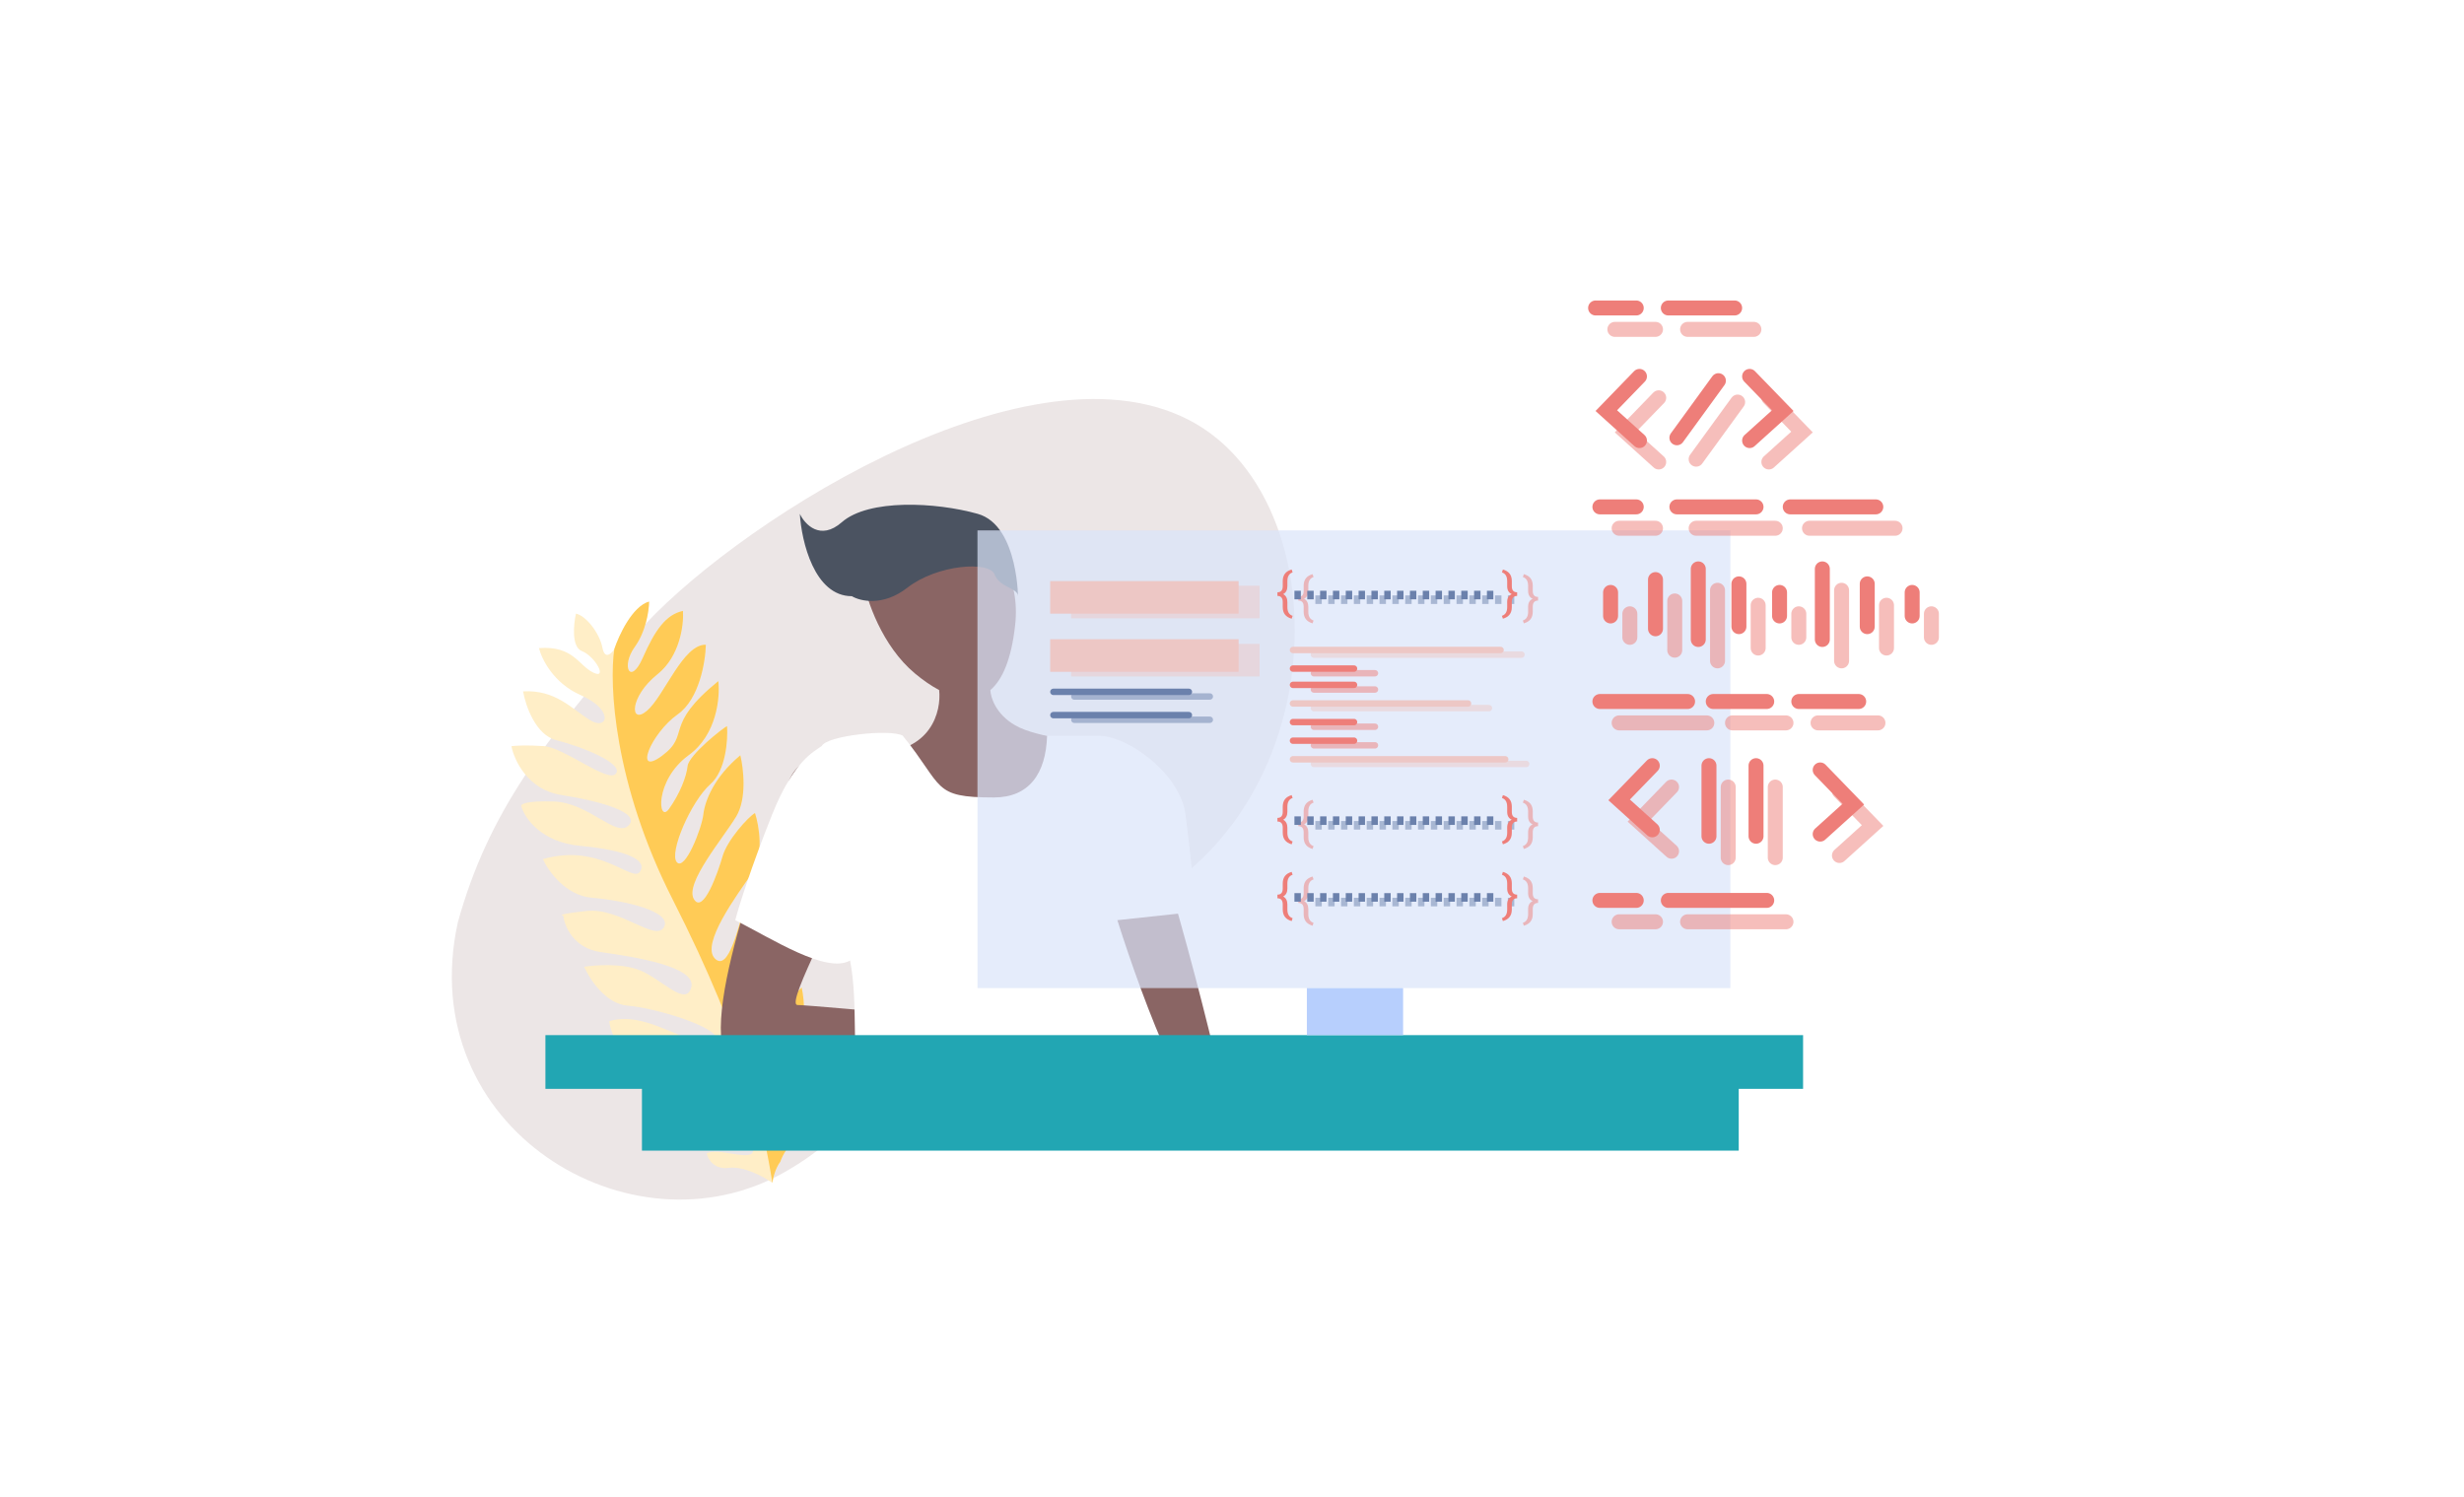 <svg class="illustration" width="1152" height="700" viewBox="0 0 1152 700" fill="none" xmlns="http://www.w3.org/2000/svg">
<path d="M297.663 296.338C254.683 346.321 228.378 379.473 214.019 431.393C193.111 527.333 294.873 588.895 366.743 548.102C438.612 507.309 386.58 462.399 501.745 434.229C623.982 404.329 632.913 235.563 555.44 196.149C477.967 156.736 338.713 248.599 297.663 296.338Z" fill="#ECE6E6"/>
<path d="M303.456 281.29C295.639 283.509 289.36 297.051 287.198 303.545C285.812 305.683 282.766 308.552 281.678 302.926C280.317 295.893 273.908 287.864 269.284 286.915C268.146 291.947 267.106 302.495 272.049 304.425C278.229 306.839 284.304 317.84 277.371 314.482C270.438 311.124 268.041 301.826 251.996 303.035C253.192 308.043 258.76 319.446 271.461 324.999C287.337 331.941 284.183 341.907 275.742 336.66C267.301 331.412 259.713 322.391 244.565 323.271C245.69 329.847 250.366 343.616 260.065 346.08C272.189 349.161 291.528 356.921 287.984 361.683C284.44 366.445 263.978 349.529 254.163 348.858C246.312 348.321 240.856 348.655 239.11 348.889C240.377 355.481 246.799 369.274 262.349 371.707C281.788 374.748 299.667 380.194 293.856 385.992C288.046 391.79 275.275 375.307 258.996 374.77C245.972 374.341 243.375 376.027 243.704 376.924C245.24 382.4 252.906 393.781 271.289 395.5C294.268 397.648 302.757 402.471 299.165 407.658C295.573 412.845 280.493 393.953 253.823 401.71C256.349 407.296 264.469 418.728 276.737 419.761C292.072 421.052 314.293 426.125 310.462 433.435C306.632 440.746 289.992 424.258 274.323 425.94C261.789 427.285 261.769 427.971 263.326 428.146C263.918 433.086 268.236 443.403 280.767 445.153C296.432 447.341 325.59 451.903 323.22 461.527C320.85 471.151 309.445 457.831 299.162 453.667C290.936 450.336 278.37 451.191 273.115 452.034C275.626 457.763 283.204 469.42 293.434 470.224C306.221 471.229 335.752 480.133 335.085 486.078C334.418 492.023 321.401 485.403 313.995 482.422C306.59 479.441 295.553 474.332 284.885 477.435C285.272 482.925 289.784 494.325 304.731 496.002C323.416 498.099 339.648 499.06 338.79 506.704C337.933 514.348 332 502.072 317.276 503C305.497 503.742 299.782 505.623 298.397 506.471C300.201 510.83 306.405 519.41 316.787 518.855C329.765 518.161 349.112 518.182 347.5 524.881C345.889 531.58 334.527 521.705 327.542 522.642C321.954 523.391 315.271 524.705 312.627 525.268C313.566 529.673 320.768 537.791 342.063 535.021C345.948 534.884 353.369 535.43 351.968 538.713C350.218 542.816 335.455 536.43 330.402 539.303C330.966 541.946 333.839 546.998 340.824 546.062C347.809 545.126 357.257 550.343 361.108 553.068C361.349 551.089 362.431 546.337 364.827 543.166C365.985 539.771 368.406 535.716 372.408 532.836C382.231 525.769 383.66 513.029 380.688 512.696C377.715 512.362 369.534 527.784 366.185 526.978C362.836 526.172 368.555 517.354 374.886 510.754C379.95 505.475 380.505 492.608 380.15 486.835C377.111 489.648 370.597 496.857 368.854 503.198L368.727 503.66C366.614 511.349 365.078 516.939 361.054 515.222C356.951 513.472 364.469 500.126 371.653 489.752C377.4 481.453 376.144 467.609 374.798 461.725C372.546 463.909 367.23 469.389 363.978 473.841C359.914 479.404 357.96 496.815 354.047 493.366C350.134 489.917 361.053 473.082 369.091 458.934C375.521 447.616 371.602 435.28 368.839 430.526C366.037 432.505 360.402 438.265 360.281 445.476C360.13 454.489 352.79 477.745 347.274 473.256C341.758 468.767 357.265 441.697 361.052 430.942C364.082 422.338 360.035 411.908 357.633 407.769C353.854 410.785 350.639 416.444 348.035 424.322C345.431 432.199 340.735 454.892 334.183 448.137C327.631 441.382 344.36 418.749 351.544 408.376C357.292 400.077 354.903 386.106 352.991 380.158C349.78 381.948 339.953 392.885 337.821 400.386C335.689 407.886 328.731 427.745 324.398 420.379C320.064 413.013 337.877 392.222 344.212 381.753C349.28 373.378 347.603 359.2 346.131 353.158C333.803 363.385 329.544 374.517 328.829 380.887C328.114 387.256 320.259 407.445 316.441 403.146C312.624 398.848 323.079 374.651 332.148 366.639C339.403 360.229 340.35 345.916 339.917 339.561C338.123 340.22 322.064 353.038 321.493 358.133C320.921 363.229 317.892 371.059 312.788 378.227C307.684 385.394 305.677 364.959 322.064 353.038C335.175 343.501 336.707 326.014 335.834 318.463C309.81 339.623 323.16 343.271 309.559 353.354C295.957 363.438 304.285 342.873 316.894 333.968C326.982 326.844 329.835 309.333 330.001 301.468C319.29 301.126 310.533 325.514 302.456 332.347C294.379 339.181 294.158 325.826 307.383 315.27C317.962 306.825 319.74 292.004 319.307 285.648C311.377 287.339 306.273 294.506 300.501 307.618C294.73 320.73 290.162 311.618 296.779 302.47C302.072 295.152 303.436 285.301 303.456 281.29Z" fill="#FFEEC7"/>
<path d="M314.488 420.557C349.003 488.5 357.077 527.676 361.108 553.068C361.349 551.089 362.431 546.337 364.827 543.166C365.985 539.771 368.406 535.716 372.408 532.836C382.231 525.769 383.66 513.029 380.688 512.696C377.715 512.362 369.534 527.784 366.185 526.978C362.836 526.172 368.555 517.354 374.886 510.754C379.95 505.475 380.505 492.608 380.15 486.835C377.111 489.648 370.597 496.857 368.854 503.198L368.727 503.66C366.614 511.349 365.078 516.939 361.054 515.222C356.951 513.472 364.469 500.126 371.653 489.752C377.4 481.453 376.144 467.609 374.798 461.725C372.546 463.909 367.23 469.389 363.978 473.841C359.914 479.404 357.96 496.815 354.047 493.366C350.134 489.917 361.053 473.082 369.091 458.934C375.521 447.616 371.602 435.28 368.839 430.526C366.037 432.505 360.402 438.265 360.281 445.476C360.13 454.489 352.79 477.745 347.274 473.256C341.758 468.767 357.265 441.697 361.052 430.942C364.082 422.338 360.035 411.908 357.633 407.769C353.854 410.785 350.639 416.444 348.035 424.322C345.431 432.199 340.735 454.892 334.183 448.137C327.631 441.382 344.36 418.749 351.544 408.376C357.292 400.077 354.903 386.106 352.991 380.158C349.78 381.948 339.953 392.885 337.821 400.386C335.689 407.886 328.731 427.745 324.398 420.379C320.064 413.013 337.877 392.222 344.212 381.753C349.28 373.378 347.603 359.2 346.131 353.158C333.803 363.385 329.544 374.517 328.829 380.887C328.114 387.256 320.259 407.445 316.441 403.146C312.624 398.848 323.079 374.651 332.148 366.639C339.403 360.229 340.35 345.916 339.917 339.561C338.123 340.22 322.064 353.038 321.493 358.133C320.921 363.229 317.892 371.059 312.788 378.227C307.684 385.394 305.677 364.959 322.064 353.038C335.175 343.501 336.707 326.014 335.834 318.463C309.81 339.623 323.16 343.271 309.559 353.354C295.957 363.438 304.285 342.873 316.894 333.968C326.982 326.844 329.835 309.333 330.001 301.468C319.29 301.126 310.533 325.514 302.456 332.347C294.379 339.181 294.158 325.826 307.383 315.27C317.962 306.825 319.74 292.004 319.307 285.648C311.377 287.339 306.273 294.506 300.501 307.618C294.73 320.73 290.162 311.618 296.779 302.47C302.072 295.152 303.436 285.301 303.456 281.29C295.639 283.509 289.36 297.051 287.198 303.545C284.79 319.902 286.875 366.203 314.488 420.557Z" fill="#FFCB56"/>
<path d="M427.787 314.906C412.287 301.99 405.182 280.461 403.568 271.312C432.631 227.717 479.455 248.707 474.611 292.302C472.821 308.409 468.607 317.903 463.027 322.659C463.121 325.995 465.569 333.957 474.611 339.124C485.913 345.583 506.903 345.583 521.435 352.041C535.967 358.5 569.874 498.972 571.488 508.66C573.103 518.347 565.03 531.264 553.727 519.962C542.425 508.66 514.977 406.938 500.445 416.626C485.913 426.314 393.88 397.251 395.495 406.938C397.109 416.626 366.431 469.909 372.89 469.909C379.348 469.909 498.83 481.211 514.977 481.211C531.123 481.211 544.04 508.66 544.04 519.962C544.04 531.264 521.435 515.118 514.977 508.66C508.518 502.201 366.431 510.274 343.827 498.972C321.222 487.669 361.587 385.948 366.431 371.417C371.275 356.885 374.504 352.041 408.411 352.041C435.537 352.041 440.166 332.453 439.089 322.659C435.301 320.659 431.485 317.989 427.787 314.906Z" fill="#8A6564"/>
<path d="M489.545 343.968L513.362 343.968C527.545 343.968 551.737 361.87 554.252 380.732C556.767 399.595 558.444 418.981 558.968 426.317L522.409 430.246C534.95 469.923 558.064 530.872 576.332 537.723C552.499 558.313 452.233 554.031 408.067 548.137C411.666 540.703 403.075 530.797 401.953 522.201C398.09 492.599 401.324 469.042 397.43 449.109C386.405 455.397 361.289 439.154 343.754 430.246C345.326 424.221 350.985 405.882 361.045 380.732C371.105 355.582 380.545 351.501 384.192 348.812C386.545 343.967 416.125 340.739 422.045 343.968C441.52 368.029 435.592 372.873 464.655 372.873C481.16 372.873 489.007 361.729 489.545 343.968Z" fill="#ffffff"/>
<path d="M424.162 274.833C412.864 283.635 402.194 281.12 398.271 278.763C380.697 278.763 374.734 253.092 373.949 240.256C376.303 245.233 383.521 252.987 393.564 244.185C406.117 233.183 437.5 234.755 457.115 240.256C476.729 245.757 475.945 282.693 475.945 278.763C475.945 274.833 467.315 274.833 464.961 268.547C462.607 262.26 438.285 263.831 424.162 274.833Z" fill="#4B5361"/>
<path d="M255 509.116V484H843V509.116H812.91V538H777.806H762.761H742.701H727.657H386.642H374.104H351.537H336.493H300.134V509.116H255Z" fill="#22a6b3"/>
<rect x="457" y="248" width="352" height="214" fill="#DAE4FA" fill-opacity="0.7"/>
<rect x="611" y="462" width="45" height="22" fill="#B7CFFD"/>
<g filter="url(#filter0_f)">
<path d="M775.5 186L760 202L775.5 216" stroke="#EE7E79" stroke-opacity="0.5" stroke-width="7" stroke-linecap="round"/>
<path d="M781.5 368L766 384L781.5 398" stroke="#EE7E79" stroke-opacity="0.5" stroke-width="7" stroke-linecap="round"/>
<path d="M827 186L842.5 202L827 216" stroke="#EE7E79" stroke-opacity="0.5" stroke-width="7" stroke-linecap="round"/>
<path d="M860 370L875.5 386L860 400" stroke="#EE7E79" stroke-opacity="0.5" stroke-width="7" stroke-linecap="round"/>
<path d="M755 154H774" stroke="#EE7E79" stroke-opacity="0.5" stroke-width="7" stroke-linecap="round"/>
<path d="M757 247H774" stroke="#EE7E79" stroke-opacity="0.5" stroke-width="7" stroke-linecap="round"/>
<path d="M757 431H774" stroke="#EE7E79" stroke-opacity="0.5" stroke-width="7" stroke-linecap="round"/>
<path d="M757 338H798" stroke="#EE7E79" stroke-opacity="0.5" stroke-width="7" stroke-linecap="round"/>
<path d="M789 431H835" stroke="#EE7E79" stroke-opacity="0.5" stroke-width="7" stroke-linecap="round"/>
<path d="M808 368L808 401" stroke="#EE7E79" stroke-opacity="0.5" stroke-width="7" stroke-linecap="round"/>
<path d="M783 281L783 304" stroke="#EE7E79" stroke-opacity="0.5" stroke-width="7" stroke-linecap="round"/>
<path d="M822 283L822 303" stroke="#EE7E79" stroke-opacity="0.5" stroke-width="7" stroke-linecap="round"/>
<path d="M841 287L841 298" stroke="#EE7E79" stroke-opacity="0.5" stroke-width="7" stroke-linecap="round"/>
<path d="M903 287L903 298" stroke="#EE7E79" stroke-opacity="0.5" stroke-width="7" stroke-linecap="round"/>
<path d="M762 287L762 298" stroke="#EE7E79" stroke-opacity="0.5" stroke-width="7" stroke-linecap="round"/>
<path d="M882 283L882 303" stroke="#EE7E79" stroke-opacity="0.5" stroke-width="7" stroke-linecap="round"/>
<path d="M803 276L803 309" stroke="#EE7E79" stroke-opacity="0.5" stroke-width="7" stroke-linecap="round"/>
<path d="M812.406 188L793 214.691" stroke="#EE7E79" stroke-opacity="0.5" stroke-width="7" stroke-linecap="round"/>
<path d="M861 276L861 309" stroke="#EE7E79" stroke-opacity="0.5" stroke-width="7" stroke-linecap="round"/>
<path d="M830 368L830 401" stroke="#EE7E79" stroke-opacity="0.5" stroke-width="7" stroke-linecap="round"/>
<path d="M810 338H835" stroke="#EE7E79" stroke-opacity="0.5" stroke-width="7" stroke-linecap="round"/>
<path d="M850 338H878" stroke="#EE7E79" stroke-opacity="0.5" stroke-width="7" stroke-linecap="round"/>
<path d="M793 247H830" stroke="#EE7E79" stroke-opacity="0.5" stroke-width="7" stroke-linecap="round"/>
<path d="M846 247H886" stroke="#EE7E79" stroke-opacity="0.5" stroke-width="7" stroke-linecap="round"/>
<path d="M789 154H820" stroke="#EE7E79" stroke-opacity="0.5" stroke-width="7" stroke-linecap="round"/>
</g>
<path d="M766.5 176L751 192L766.5 206" stroke="#EE7E79" stroke-width="7" stroke-linecap="round"/>
<path d="M772.5 358L757 374L772.5 388" stroke="#EE7E79" stroke-width="7" stroke-linecap="round"/>
<path d="M818 176L833.5 192L818 206" stroke="#EE7E79" stroke-width="7" stroke-linecap="round"/>
<path d="M851 360L866.5 376L851 390" stroke="#EE7E79" stroke-width="7" stroke-linecap="round"/>
<path d="M746 144H765" stroke="#EE7E79" stroke-width="7" stroke-linecap="round"/>
<path d="M748 237H765" stroke="#EE7E79" stroke-width="7" stroke-linecap="round"/>
<path d="M748 421H765" stroke="#EE7E79" stroke-width="7" stroke-linecap="round"/>
<path d="M748 328H789" stroke="#EE7E79" stroke-width="7" stroke-linecap="round"/>
<path d="M780 421H826" stroke="#EE7E79" stroke-width="7" stroke-linecap="round"/>
<path d="M799 358L799 391" stroke="#EE7E79" stroke-width="7" stroke-linecap="round"/>
<path d="M774 271L774 294" stroke="#EE7E79" stroke-width="7" stroke-linecap="round"/>
<path d="M813 273L813 293" stroke="#EE7E79" stroke-width="7" stroke-linecap="round"/>
<path d="M832 277L832 288" stroke="#EE7E79" stroke-width="7" stroke-linecap="round"/>
<path d="M894 277L894 288" stroke="#EE7E79" stroke-width="7" stroke-linecap="round"/>
<path d="M753 277L753 288" stroke="#EE7E79" stroke-width="7" stroke-linecap="round"/>
<path d="M873 273L873 293" stroke="#EE7E79" stroke-width="7" stroke-linecap="round"/>
<path d="M794 266L794 299" stroke="#EE7E79" stroke-width="7" stroke-linecap="round"/>
<path d="M803.406 178L784 204.691" stroke="#EE7E79" stroke-width="7" stroke-linecap="round"/>
<path d="M852 266L852 299" stroke="#EE7E79" stroke-width="7" stroke-linecap="round"/>
<path d="M821 358L821 391" stroke="#EE7E79" stroke-width="7" stroke-linecap="round"/>
<path d="M801 328H826" stroke="#EE7E79" stroke-width="7" stroke-linecap="round"/>
<path d="M841 328H869" stroke="#EE7E79" stroke-width="7" stroke-linecap="round"/>
<path d="M784 237H821" stroke="#EE7E79" stroke-width="7" stroke-linecap="round"/>
<path d="M837 237H877" stroke="#EE7E79" stroke-width="7" stroke-linecap="round"/>
<path d="M780 144H811" stroke="#EE7E79" stroke-width="7" stroke-linecap="round"/>
<g opacity="0.5" filter="url(#filter1_f)">
<path d="M711.984 290.116C713.57 289.608 714.391 288.315 714.445 286.237V283.659C714.445 281.854 715.152 280.624 716.566 279.968C715.152 279.327 714.445 278.097 714.445 276.276V273.897C714.445 271.694 713.629 270.331 711.996 269.808L712.441 268.46C713.824 268.851 714.863 269.487 715.559 270.37C716.254 271.245 716.605 272.405 716.613 273.851V276.312C716.613 278.179 717.441 279.112 719.098 279.112V280.812C717.441 280.812 716.613 281.761 716.613 283.659V286.026C716.613 287.495 716.258 288.671 715.547 289.554C714.844 290.437 713.809 291.073 712.441 291.464L711.984 290.116Z" fill="#EE7E79"/>
<path d="M613.681 291.464C612.298 291.073 611.255 290.429 610.552 289.53C609.856 288.64 609.509 287.46 609.509 285.991V283.659C609.509 281.761 608.681 280.812 607.024 280.812V279.112C608.681 279.112 609.509 278.167 609.509 276.276V273.839C609.524 272.409 609.872 271.257 610.552 270.382C611.239 269.499 612.282 268.858 613.681 268.46L614.126 269.808C612.493 270.331 611.677 271.694 611.677 273.897V276.265C611.677 278.038 611.024 279.272 609.72 279.968C611.024 280.671 611.677 281.917 611.677 283.706V286.12C611.7 288.269 612.517 289.601 614.126 290.116L613.681 291.464Z" fill="#EE7E79"/>
<path d="M614.975 280.399H709.587" stroke="#6B81AC" stroke-width="4" stroke-miterlimit="16" stroke-dasharray="3 3"/>
<path d="M711.984 395.604C713.57 395.096 714.391 393.803 714.445 391.725V389.146C714.445 387.342 715.152 386.111 716.566 385.455C715.152 384.814 714.445 383.584 714.445 381.764V379.385C714.445 377.182 713.629 375.818 711.996 375.295L712.441 373.947C713.824 374.338 714.863 374.975 715.559 375.857C716.254 376.732 716.605 377.893 716.613 379.338V381.799C716.613 383.666 717.441 384.6 719.098 384.6V386.299C717.441 386.299 716.613 387.248 716.613 389.146V391.514C716.613 392.982 716.258 394.158 715.547 395.041C714.844 395.924 713.809 396.561 712.441 396.951L711.984 395.604Z" fill="#EE7E79"/>
<path d="M613.681 396.951C612.298 396.561 611.255 395.916 610.552 395.018C609.856 394.127 609.509 392.947 609.509 391.479V389.146C609.509 387.248 608.681 386.299 607.024 386.299V384.6C608.681 384.6 609.509 383.654 609.509 381.764V379.326C609.524 377.896 609.872 376.744 610.552 375.869C611.239 374.986 612.282 374.346 613.681 373.947L614.126 375.295C612.493 375.818 611.677 377.182 611.677 379.385V381.752C611.677 383.525 611.024 384.76 609.72 385.455C611.024 386.158 611.677 387.404 611.677 389.193V391.607C611.7 393.756 612.517 395.088 614.126 395.604L613.681 396.951Z" fill="#EE7E79"/>
<path d="M614.975 385.888H709.587" stroke="#6B81AC" stroke-width="4" stroke-miterlimit="16" stroke-dasharray="3 3"/>
<path d="M711.984 431.491C713.57 430.983 714.391 429.69 714.445 427.612V425.034C714.445 423.229 715.152 421.999 716.566 421.343C715.152 420.702 714.445 419.472 714.445 417.651V415.272C714.445 413.069 713.629 411.706 711.996 411.183L712.441 409.835C713.824 410.226 714.863 410.862 715.559 411.745C716.254 412.62 716.605 413.78 716.613 415.226V417.687C716.613 419.554 717.441 420.487 719.098 420.487V422.187C717.441 422.187 716.613 423.136 716.613 425.034V427.401C716.613 428.87 716.258 430.046 715.547 430.929C714.844 431.812 713.809 432.448 712.441 432.839L711.984 431.491Z" fill="#EE7E79"/>
<path d="M613.681 432.839C612.298 432.448 611.255 431.804 610.552 430.905C609.856 430.015 609.509 428.835 609.509 427.366V425.034C609.509 423.136 608.681 422.187 607.024 422.187V420.487C608.681 420.487 609.509 419.542 609.509 417.651V415.214C609.524 413.784 609.872 412.632 610.552 411.757C611.239 410.874 612.282 410.233 613.681 409.835L614.126 411.183C612.493 411.706 611.677 413.069 611.677 415.272V417.64C611.677 419.413 611.024 420.647 609.72 421.343C611.024 422.046 611.677 423.292 611.677 425.081V427.495C611.7 429.644 612.517 430.976 614.126 431.491L613.681 432.839Z" fill="#EE7E79"/>
<path d="M614.975 421.774H709.587" stroke="#6B81AC" stroke-width="4" stroke-miterlimit="16" stroke-dasharray="3 3"/>
<line x1="614.3" y1="306.087" x2="711.35" y2="306.087" stroke="#EDC7C5" stroke-width="3" stroke-linecap="round"/>
<line x1="502.287" y1="325.662" x2="565.625" y2="325.662" stroke="#6B81AC" stroke-width="3" stroke-linecap="round"/>
<line x1="502.287" y1="336.537" x2="565.625" y2="336.537" stroke="#6B81AC" stroke-width="3" stroke-linecap="round"/>
<line x1="614.3" y1="331.1" x2="696.125" y2="331.1" stroke="#EDC7C5" stroke-width="3" stroke-linecap="round"/>
<line x1="614.3" y1="357.2" x2="713.525" y2="357.2" stroke="#EDC7C5" stroke-width="3" stroke-linecap="round"/>
<line x1="614.3" y1="348.5" x2="642.837" y2="348.5" stroke="#EE7E79" stroke-width="3" stroke-linecap="round"/>
<line x1="614.3" y1="339.8" x2="642.837" y2="339.8" stroke="#EE7E79" stroke-width="3" stroke-linecap="round"/>
<line x1="614.3" y1="314.787" x2="642.837" y2="314.787" stroke="#EE7E79" stroke-width="3" stroke-linecap="round"/>
<line x1="614.3" y1="322.399" x2="642.837" y2="322.399" stroke="#EE7E79" stroke-width="3" stroke-linecap="round"/>
<rect x="500.787" y="273.875" width="88.088" height="15.225" fill="#EDC7C5"/>
<rect x="500.787" y="301.062" width="88.088" height="15.225" fill="#EDC7C5"/>
</g>
<path d="M702.197 287.941C703.783 287.434 704.604 286.141 704.658 284.062V281.484C704.658 279.68 705.365 278.449 706.779 277.793C705.365 277.152 704.658 275.922 704.658 274.102V271.723C704.658 269.52 703.842 268.156 702.209 267.633L702.654 266.285C704.037 266.676 705.076 267.312 705.771 268.195C706.467 269.07 706.818 270.23 706.826 271.676V274.137C706.826 276.004 707.654 276.938 709.311 276.938V278.637C707.654 278.637 706.826 279.586 706.826 281.484V283.852C706.826 285.32 706.471 286.496 705.76 287.379C705.057 288.262 704.021 288.898 702.654 289.289L702.197 287.941Z" fill="#EE7E79"/>
<path d="M603.894 289.289C602.511 288.898 601.468 288.254 600.765 287.355C600.069 286.465 599.722 285.285 599.722 283.816V281.484C599.722 279.586 598.894 278.637 597.237 278.637V276.938C598.894 276.938 599.722 275.992 599.722 274.102V271.664C599.737 270.234 600.085 269.082 600.765 268.207C601.452 267.324 602.495 266.684 603.894 266.285L604.339 267.633C602.706 268.156 601.89 269.52 601.89 271.723V274.09C601.89 275.863 601.237 277.098 599.933 277.793C601.237 278.496 601.89 279.742 601.89 281.531V283.945C601.913 286.094 602.729 287.426 604.339 287.941L603.894 289.289Z" fill="#EE7E79"/>
<path d="M605.188 278.225H699.8" stroke="#6B81AC" stroke-width="4" stroke-miterlimit="16" stroke-dasharray="3 3"/>
<path d="M702.197 393.429C703.783 392.921 704.604 391.628 704.658 389.55V386.972C704.658 385.167 705.365 383.937 706.779 383.28C705.365 382.64 704.658 381.409 704.658 379.589V377.21C704.658 375.007 703.842 373.644 702.209 373.12L702.654 371.772C704.037 372.163 705.076 372.8 705.771 373.683C706.467 374.558 706.818 375.718 706.826 377.163V379.624C706.826 381.491 707.654 382.425 709.311 382.425V384.124C707.654 384.124 706.826 385.073 706.826 386.972V389.339C706.826 390.808 706.471 391.983 705.76 392.866C705.057 393.749 704.021 394.386 702.654 394.776L702.197 393.429Z" fill="#EE7E79"/>
<path d="M603.894 394.776C602.511 394.386 601.468 393.741 600.765 392.843C600.069 391.952 599.722 390.772 599.722 389.304V386.972C599.722 385.073 598.894 384.124 597.237 384.124V382.425C598.894 382.425 599.722 381.479 599.722 379.589V377.151C599.737 375.722 600.085 374.569 600.765 373.694C601.452 372.812 602.495 372.171 603.894 371.772L604.339 373.12C602.706 373.644 601.89 375.007 601.89 377.21V379.577C601.89 381.351 601.237 382.585 599.933 383.28C601.237 383.983 601.89 385.229 601.89 387.019V389.433C601.913 391.581 602.729 392.913 604.339 393.429L603.894 394.776Z" fill="#EE7E79"/>
<path d="M605.188 383.713H699.8" stroke="#6B81AC" stroke-width="4" stroke-miterlimit="16" stroke-dasharray="3 3"/>
<path d="M702.197 429.316C703.783 428.809 704.604 427.516 704.658 425.438V422.859C704.658 421.055 705.365 419.824 706.779 419.168C705.365 418.527 704.658 417.297 704.658 415.477V413.098C704.658 410.895 703.842 409.531 702.209 409.008L702.654 407.66C704.037 408.051 705.076 408.688 705.771 409.57C706.467 410.445 706.818 411.605 706.826 413.051V415.512C706.826 417.379 707.654 418.312 709.311 418.312V420.012C707.654 420.012 706.826 420.961 706.826 422.859V425.227C706.826 426.695 706.471 427.871 705.76 428.754C705.057 429.637 704.021 430.273 702.654 430.664L702.197 429.316Z" fill="#EE7E79"/>
<path d="M603.894 430.664C602.511 430.273 601.468 429.629 600.765 428.73C600.069 427.84 599.722 426.66 599.722 425.191V422.859C599.722 420.961 598.894 420.012 597.237 420.012V418.312C598.894 418.312 599.722 417.367 599.722 415.477V413.039C599.737 411.609 600.085 410.457 600.765 409.582C601.452 408.699 602.495 408.059 603.894 407.66L604.339 409.008C602.706 409.531 601.89 410.895 601.89 413.098V415.465C601.89 417.238 601.237 418.473 599.933 419.168C601.237 419.871 601.89 421.117 601.89 422.906V425.32C601.913 427.469 602.729 428.801 604.339 429.316L603.894 430.664Z" fill="#EE7E79"/>
<path d="M605.188 419.6H699.8" stroke="#6B81AC" stroke-width="4" stroke-miterlimit="16" stroke-dasharray="3 3"/>
<line x1="604.513" y1="303.912" x2="701.563" y2="303.912" stroke="#EDC7C5" stroke-width="3" stroke-linecap="round"/>
<line x1="492.5" y1="323.487" x2="555.838" y2="323.487" stroke="#6B81AC" stroke-width="3" stroke-linecap="round"/>
<line x1="492.5" y1="334.362" x2="555.838" y2="334.362" stroke="#6B81AC" stroke-width="3" stroke-linecap="round"/>
<line x1="604.513" y1="328.925" x2="686.338" y2="328.925" stroke="#EDC7C5" stroke-width="3" stroke-linecap="round"/>
<line x1="604.513" y1="355.025" x2="703.738" y2="355.025" stroke="#EDC7C5" stroke-width="3" stroke-linecap="round"/>
<line x1="604.513" y1="346.325" x2="633.05" y2="346.325" stroke="#EE7E79" stroke-width="3" stroke-linecap="round"/>
<line x1="604.513" y1="337.625" x2="633.05" y2="337.625" stroke="#EE7E79" stroke-width="3" stroke-linecap="round"/>
<line x1="604.513" y1="312.612" x2="633.05" y2="312.612" stroke="#EE7E79" stroke-width="3" stroke-linecap="round"/>
<line x1="604.513" y1="320.225" x2="633.05" y2="320.225" stroke="#EE7E79" stroke-width="3" stroke-linecap="round"/>
<rect x="491" y="271.7" width="88.088" height="15.225" fill="#EDC7C5"/>
<rect x="491" y="298.888" width="88.088" height="15.225" fill="#EDC7C5"/>
<defs>
<filter id="filter0_f" x="747.5" y="146.5" width="163" height="292" filterUnits="userSpaceOnUse" color-interpolation-filters="sRGB">
<feFlood flood-opacity="0" result="BackgroundImageFix"/>
<feBlend mode="normal" in="SourceGraphic" in2="BackgroundImageFix" result="shape"/>
<feGaussianBlur stdDeviation="2" result="effect1_foregroundBlur"/>
</filter>
<filter id="filter1_f" x="495.787" y="263.46" width="228.311" height="174.379" filterUnits="userSpaceOnUse" color-interpolation-filters="sRGB">
<feFlood flood-opacity="0" result="BackgroundImageFix"/>
<feBlend mode="normal" in="SourceGraphic" in2="BackgroundImageFix" result="shape"/>
<feGaussianBlur stdDeviation="2.5" result="effect1_foregroundBlur"/>
</filter>
</defs>
</svg>
